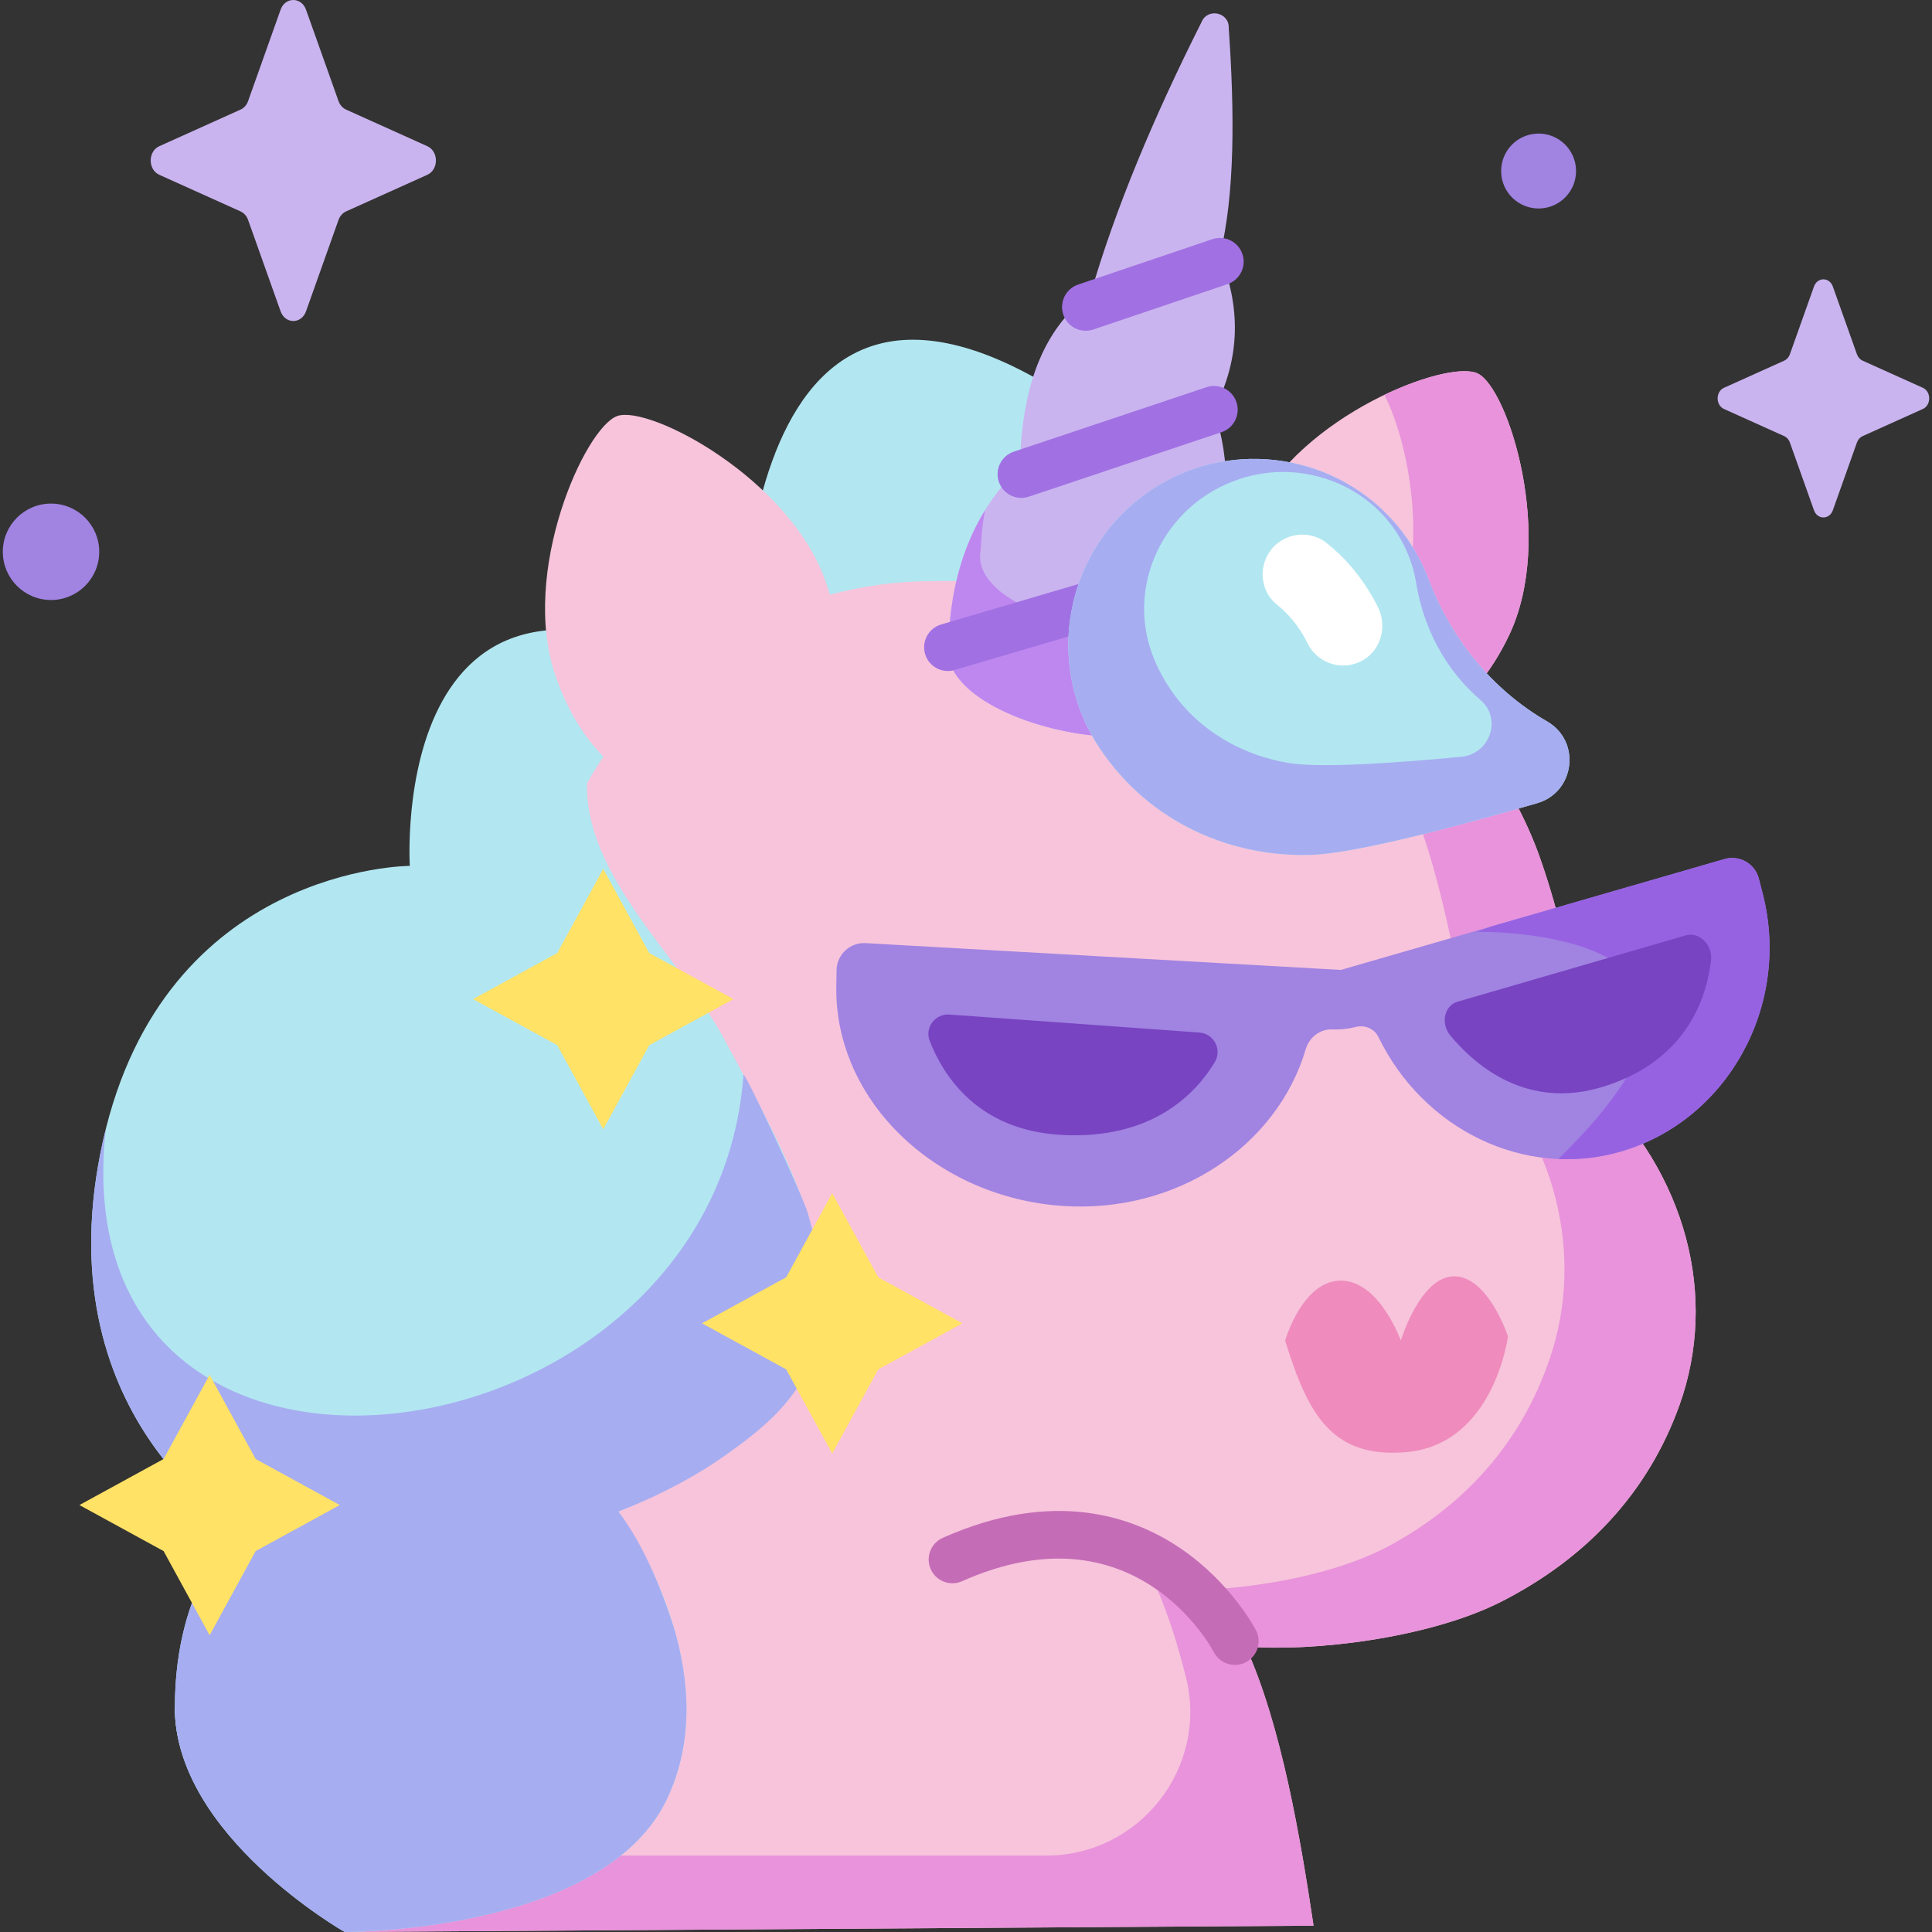 <svg id="Capa_1" enable-background="new 0 0 512 512" height="512" viewBox="0 0 512 512" width="512" xmlns="http://www.w3.org/2000/svg"><rect x="0" y="0" width="512" height="512" fill="#333333" stroke="none"/><g><g><path d="m92.593 512s-46.254-25.608-46.254-59.407 16.899-47.594 16.899-47.594-52.185-29.915-35.937-102.686 81.305-72.846 81.305-72.846-6.388-100.722 87.8-46.666c0 0-6.007-135.324 83.966-79.091l-8.338 239.42z" fill="#b2e7f1"/><path d="m91.338 512c12.342-44.927 26.698-93.437 61.925-121.948-6.62-18.758-10.199-38.992-10.199-69.635l-1.125-60.969c0-21.819 6.626-42.089 17.975-58.91-5.208-5.299-9.612-12.445-12.721-21.479-9.467-27.513 7.853-65.871 16.421-68.819 8.567-2.948 45.824 16.629 55.292 44.143.374 1.087.705 2.161 1.017 3.227 8.762-2.359 17.972-3.624 27.479-3.624h65.084c4.86 0 9.53.37 14.016 1.051.666-5.981 2.503-12.369 5.697-19.019 12.464-25.956 51.331-40.922 59.413-37.041 8.082 3.882 20.704 43.571 8.24 69.527-4.124 8.588-9.321 15.141-15.1 19.758 11.462 12.995 19.057 27.22 22.945 37.912 9.383 25.802 14.074 60.987 14.074 60.987 25.417 23.927 33.503 56.666 23.333 85.142-8.391 23.496-24.953 40.723-46.992 52.027-19.371 9.936-50.806 13.497-68.021 12 9.567 21.045 14.618 51.341 18.013 73.996z" fill="#f7c4db"/><path d="m421.771 287.16s-4.692-35.185-14.074-60.987c-3.888-10.692-11.483-24.917-22.945-37.913 5.78-4.617 10.977-11.17 15.1-19.758 12.464-25.956-.158-65.646-8.24-69.526-3.676-1.765-13.72.379-24.749 5.669 6.364 12.252 12.014 40.724 2.926 60.695-3.732 8.201-8.435 14.458-13.665 18.867 10.373 12.409 17.246 25.992 20.765 36.202 8.491 24.639 12.737 58.238 12.737 58.238 23.001 22.848 30.319 54.11 21.115 81.302-7.594 22.436-22.582 38.886-42.527 49.68-17.53 9.488-45.978 12.889-61.557 11.46 2.981 6.919 5.477 14.884 7.595 23.239 6.1 24.065-12.19 47.421-37.017 47.421h-188.085c-2.077 6.193 3.884 14.077 2.188 20.25l256.766-1.675c-3.394-22.655-8.446-52.951-18.013-73.996 17.215 1.497 48.65-2.064 68.021-12 22.039-11.304 38.6-28.53 46.992-52.027 10.169-28.476 2.083-61.215-23.333-85.141z" fill="#e893db"/><path d="m155.824 203.956c-3.223 26.589 23.838 48.423 36.258 71.711 12.892 24.172 30.456 53.598 24.816 79.382-6.107 27.918-53.017 45.508-53.017 45.508s29.758 40.834 12.837 76.286c-16.92 35.452-85.38 35.157-85.38 35.157s-44.998-25.608-44.998-59.407c0 0 26.494 5.171 50.666-21.418s27.395-58.013 27.395-58.013v-130.53l15.309-40.287z" fill="#b2e7f1"/><path d="m190.438 386.897c18.87-13.048 34.929-26.699 23.688-65.241-1.546-5.3-16.995-38.249-17.101-36.801-7.719 105.486-181.515 128.856-169.004 14.426-.248.998-.49 2.005-.72 3.032-16.248 72.772 35.937 102.686 35.937 102.686s-16.898 13.795-16.898 47.594 44.998 59.407 44.998 59.407.433.001 1.233-.013c.01.006.022.013.022.013l.014-.013c9.407-.171 68.551-2.541 84.111-35.145 7.397-15.498 5.873-32.025 1.815-45.72-3.912-12.031-8.61-22.572-14.652-30.565 12.706-4.828 22.567-10.901 26.557-13.66z" fill="#a7adf1"/><path d="m251.191 171.528c.035-.469.09-.94.193-1.416.658-18.296 6.218-34.136 18.933-46.392.317-20.473 5.75-36.408 18.716-45.861 6.548-22.634 16.701-46.781 29.378-71.987 1.586-3.886 7.382-2.631 7.22 1.562 1.559 22.691 1.659 43.771-2.337 60.329 5.48 13.473 5.568 27.054-1.581 40.812 4.43 13.627 4.625 27.784-1.652 42.659 6.633 14.319 1.675 27.402-.115 33.598-7.358 20.796-70.283 7.499-68.755-13.304z" fill="#cab4ef"/><path d="m251.191 171.528c.035-.469.09-.94.193-1.416.467-12.993 3.425-24.739 9.643-34.851-.612 3.351-.984 6.818-1.117 10.402-.091.406-.14.808-.17 1.208-1.345 17.75 54.045 29.096 60.522 11.351.304-1.021.712-2.262 1.131-3.686 4.543 13.001.204 24.578-1.448 30.295-7.357 20.797-70.282 7.5-68.754-13.303z" fill="#be87ef"/><g><g><path d="m287.745 87.658c-2.623 0-5.07-1.654-5.957-4.277-1.113-3.29.652-6.86 3.943-7.973l35.548-12.022c3.286-1.114 6.86.652 7.973 3.943 1.113 3.29-.652 6.86-3.943 7.973l-35.549 12.022c-.667.226-1.347.334-2.015.334z" fill="#a171e3"/></g><g><path d="m270.661 131.949c-2.631 0-5.083-1.664-5.963-4.296-1.103-3.294.674-6.859 3.968-7.96l51.051-17.083c3.296-1.107 6.859.675 7.96 3.968 1.103 3.294-.674 6.859-3.968 7.961l-51.051 17.083c-.662.222-1.336.327-1.997.327z" fill="#a171e3"/></g><g><path d="m251.188 177.82c-2.717 0-5.223-1.775-6.03-4.514-.982-3.332.923-6.829 4.255-7.811l68.869-20.294c3.334-.985 6.829.923 7.811 4.255.983 3.332-.922 6.829-4.255 7.811l-68.869 20.294c-.593.175-1.192.259-1.781.259z" fill="#a171e3"/></g></g><path d="m410.001 191.184c-14.624-8.444-25.47-21.922-31.443-37.717-1.697-4.487-4.088-8.815-7.205-12.84-14.887-19.224-42.045-24.673-63.185-12.661-25.213 14.327-32.544 46.725-16.696 70.373 13.645 20.36 35.629 28.851 55.97 28.204 11.85-.377 39.174-7.667 59.922-13.688 10.044-2.914 11.693-16.442 2.637-21.671z" fill="#b2e7f1"/><path d="m291.473 198.339c13.645 20.36 35.629 28.851 55.97 28.204 11.85-.378 39.174-7.667 59.922-13.688 10.043-2.914 11.693-16.442 2.636-21.672-14.624-8.444-25.47-21.922-31.443-37.717-1.697-4.487-4.088-8.815-7.205-12.84-14.888-19.223-42.045-24.673-63.185-12.661-25.212 14.329-32.543 46.726-16.695 70.374zm36.91-71.357c17.014-5.709 35.768 1.795 43.636 17.443 1.647 3.277 2.727 6.672 3.282 10.087 1.955 12.021 7.766 23.048 17.046 31.002 5.747 4.926 2.548 14.318-5.12 15.046-15.841 1.504-36.609 3.03-45.202 1.713-14.749-2.259-29.325-11.232-36.129-27.522-7.901-18.921 2.195-40.96 22.487-47.769z" fill="#a7adf1"/><g><path d="m355.956 176.369c-3.867.001-7.585-2.147-9.41-5.848-2.423-4.914-5.49-8.165-8.104-10.245-3.249-2.586-4.551-6.922-3.434-10.922 2.029-7.262 10.808-10.065 16.693-5.352 4.564 3.656 9.501 9.019 13.415 16.777 2.518 4.991 1.019 11.242-3.785 14.102-1.703 1.013-3.557 1.488-5.375 1.488z" fill="#fff"/></g><g><path d="m327.262 441.217c-2.27 0-4.46-1.232-5.582-3.382-.891-1.686-21.301-39.041-66.722-18.796-3.17 1.411-6.892-.011-8.306-3.185-1.414-3.173.012-6.892 3.185-8.306 29.34-13.075 50.399-5.743 62.9 2.712 13.422 9.079 19.838 21.256 20.104 21.77 1.599 3.085.396 6.881-2.687 8.48-.927.48-1.917.707-2.892.707z" fill="#c56cb7"/></g><path d="m340.576 355.276s4.542-15.896 14.762-15.898 15.898 15.898 15.898 15.898 5.11-17.033 14.149-17.033 14.24 15.898 14.24 15.898-3.639 28.736-27.062 30.694c-19.685 1.645-25.965-10.114-31.987-29.559z" fill="#ef8bbd"/><path d="m221.709 256.785c.248-4.029 3.718-7.096 7.741-6.842l125.903 7.097 101.618-29.371c3.873-1.143 7.933 1.063 9.078 4.931l1.055 4.101c7.71 29.852-9.433 60.335-37.605 68.48-25.514 7.377-52.358-5.949-64.186-30.339-1.083-2.233-3.621-3.314-6.023-2.69-2.039.529-4.114.737-6.188.65-3.281-.137-6.14 2.098-7.071 5.248-7.575 25.635-34.075 43.54-64.295 41.544-33.526-2.215-60.497-27.719-60.108-58.086z" fill="#a183e2"/><path d="m317.875 273.638-66.285-4.775c-3.77-.272-6.58 3.47-5.208 6.992 3.586 9.207 12.74 23.731 34.983 24.913 24.034 1.277 35.552-10.978 40.56-19.284 1.998-3.316-.189-7.568-4.05-7.846z" fill="#7844c1"/><g fill="#ffe266"><path d="m220.546 316.193-12.199 22.306-22.306 12.199 22.306 12.199 12.199 22.306 12.2-22.306 22.305-12.199-22.305-12.199z"/><path d="m159.867 230.266-12.199 22.306-22.306 12.199 22.306 12.2 12.199 22.305 12.2-22.305 22.305-12.2-22.305-12.199z"/><path d="m55.553 364.348-12.2 22.306-22.305 12.199 22.305 12.2 12.2 22.305 12.199-22.305 22.306-12.2-22.306-12.199z"/></g><path d="m467.104 236.701-1.055-4.101c-1.145-3.869-5.205-6.075-9.078-4.931l-61.56 17.792-4.205 1.497s85.391-1.919 21.779 60.198c5.458.238 11.017-.386 16.515-1.976 28.171-8.143 45.313-38.627 37.604-68.479z" fill="#9762e2"/><path d="m446.791 247.868-60.585 17.615c-3.446 1.002-4.473 5.772-1.882 8.9 6.774 8.176 20.557 19.888 40.723 13.549 21.789-6.85 27.206-23.261 28.396-33.433.476-4.06-3.123-7.657-6.652-6.631z" fill="#7844c1"/></g><path d="m81.098 2.566 8.611 24.213c.369 1.037 1.098 1.858 2.02 2.273l21.512 9.692c3.039 1.369 3.039 6.212 0 7.581l-21.512 9.692c-.921.415-1.651 1.236-2.02 2.273l-8.611 24.213c-1.216 3.421-5.519 3.421-6.735 0l-8.611-24.213c-.369-1.037-1.098-1.858-2.02-2.273l-21.512-9.692c-3.039-1.369-3.039-6.212 0-7.581l21.512-9.692c.921-.415 1.651-1.237 2.02-2.273l8.611-24.213c1.216-3.421 5.519-3.421 6.735 0z" fill="#cab4ef"/><path d="m485.721 75.93 6.388 17.961c.273.769.815 1.378 1.498 1.686l15.958 7.189c2.255 1.016 2.255 4.608 0 5.623l-15.958 7.19c-.683.308-1.225.917-1.498 1.686l-6.388 17.961c-.902 2.537-4.094 2.537-4.996 0l-6.387-17.961c-.273-.769-.815-1.378-1.498-1.686l-15.958-7.19c-2.254-1.016-2.254-4.608 0-5.623l15.958-7.189c.683-.308 1.225-.917 1.498-1.686l6.387-17.961c.902-2.537 4.093-2.537 4.996 0z" fill="#cab4ef"/><g fill="#a183e2"><circle cx="13.521" cy="146.231" r="12.776"/><ellipse cx="407.55" cy="45.227" rx="9.923" ry="9.923" transform="matrix(.993 -.122 .122 .993 -2.472 50.135)"/></g></g></svg>